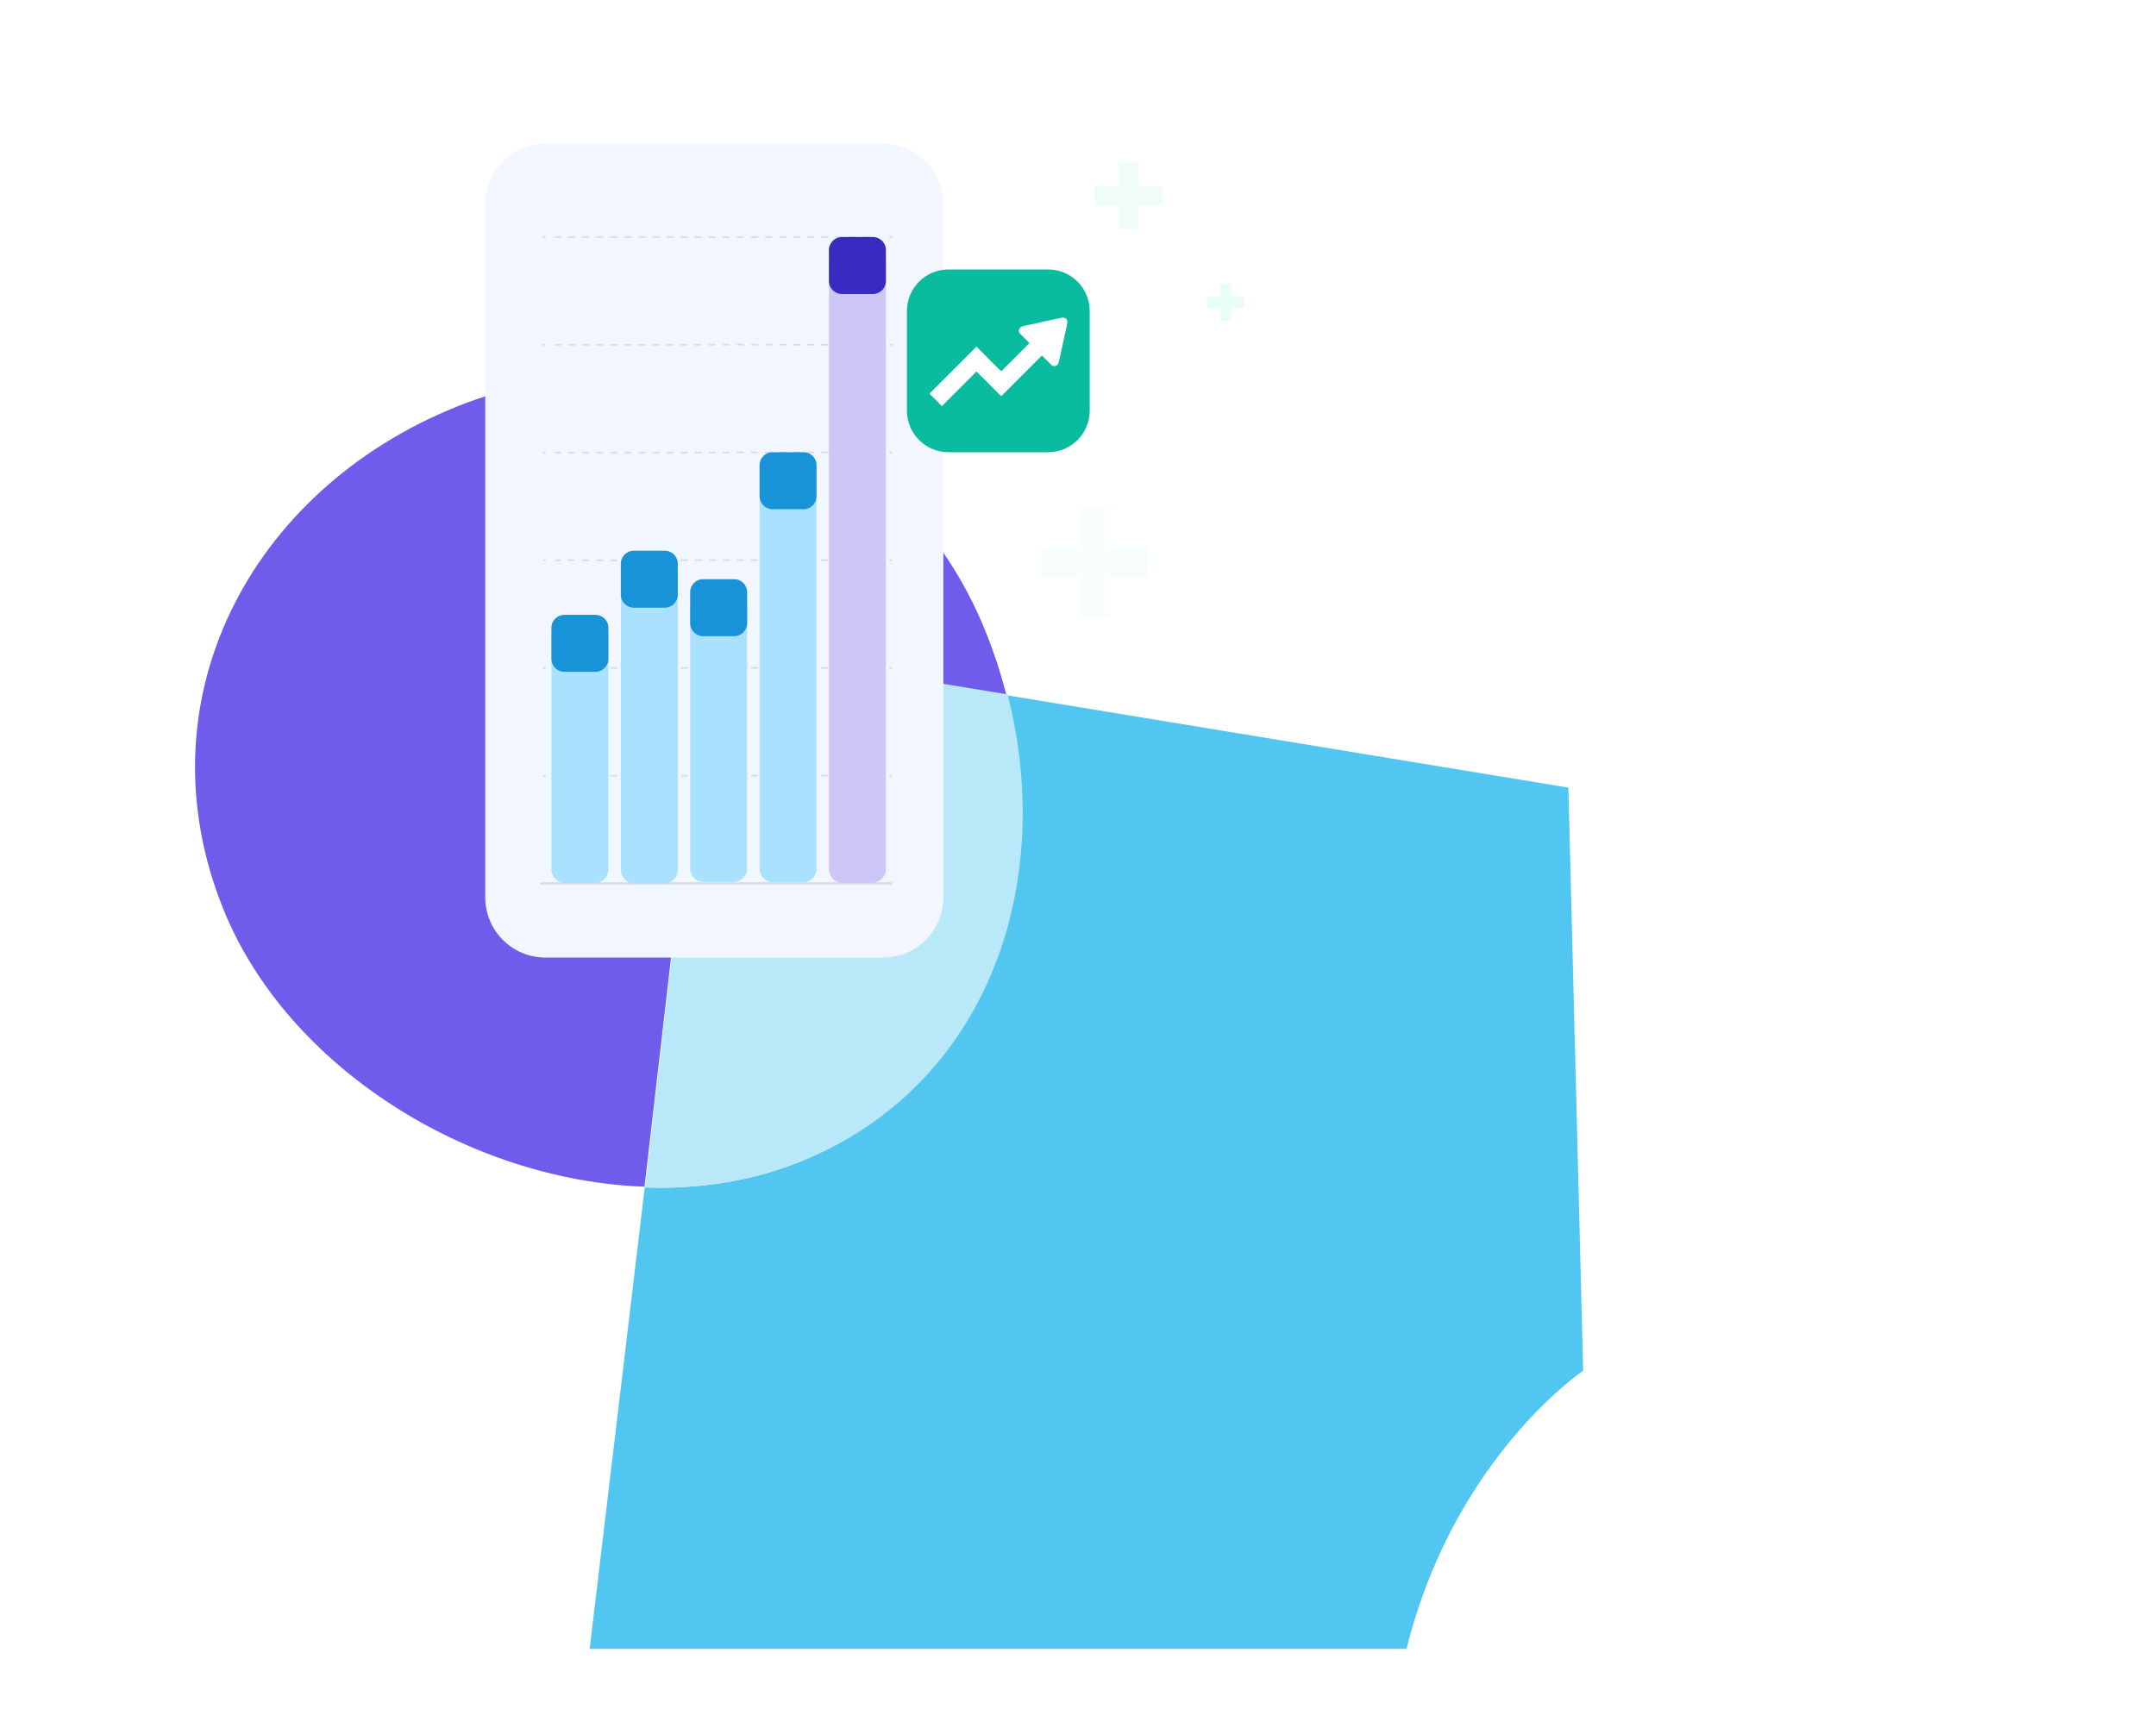 <svg width="920" height="740" viewBox="0 0 920 740" fill="none" xmlns="http://www.w3.org/2000/svg">
<g clip-path="url(#clip0_3025_3473)">
<path d="M429.467 296.691C427.105 287.457 424.111 278.275 420.457 269.24C384.661 180.656 283.72 137.796 194.995 173.505C106.28 209.214 59.514 299.458 95.319 388.043C122.733 455.883 200.336 503.793 275.026 506.474L301.741 275.696L429.467 296.691Z" fill="#705CEA"/>
<path d="M669.25 336.14L429.606 296.726C450.351 378.086 420.986 463.709 341.307 495.822C320.527 504.196 297.958 507.611 275.117 506.793L251.618 703.713L600.189 703.713C620.5 622 675.556 585.011 675.556 585.011L669.242 336.13L669.25 336.14Z" fill="#51C6F1"/>
<path d="M429.957 296.361L302.043 275.323L275.261 506.755C298.133 507.573 320.733 504.153 341.543 495.766C421.332 463.602 450.739 377.838 429.966 296.362L429.957 296.361Z" fill="#B9E8F9"/>
<path opacity="0.3" d="M531 126.706H525.294V121H520.706V126.706H515V131.294H520.706V137H525.294V131.294H531V126.706Z" fill="#B0F4E7"/>
<g filter="url(#filter0_d_3025_3473)">
<path d="M376.855 61.381H232.752C218.56 61.381 207.056 72.893 207.056 87.093V382.961C207.056 397.162 218.56 408.673 232.752 408.673H376.855C391.047 408.673 402.551 397.162 402.551 382.961V87.093C402.551 72.893 391.047 61.381 376.855 61.381Z" fill="#F2F7FF"/>
</g>
<g opacity="0.5">
<path d="M380.795 101.16H379.43" stroke="#B6C1DD" stroke-width="0.7" stroke-miterlimit="10" stroke-dasharray="3 3"/>
<path d="M371.432 101.16H236.874" stroke="#B6C1DD" stroke-width="0.7" stroke-miterlimit="10" stroke-dasharray="3 3"/>
<path d="M232.87 101.16H231.505" stroke="#B6C1DD" stroke-width="0.7" stroke-miterlimit="10" stroke-dasharray="3 3"/>
<path d="M380.795 193.109H379.43" stroke="#B6C1DD" stroke-width="0.7" stroke-miterlimit="10" stroke-dasharray="3 3"/>
<path d="M371.432 193.109H236.874" stroke="#B6C1DD" stroke-width="0.7" stroke-miterlimit="10" stroke-dasharray="3 3"/>
<path d="M232.87 193.109H231.505" stroke="#B6C1DD" stroke-width="0.7" stroke-miterlimit="10" stroke-dasharray="3 3"/>
<path d="M380.795 285.058H379.43" stroke="#B6C1DD" stroke-width="0.7" stroke-miterlimit="10" stroke-dasharray="3 3"/>
<path d="M371.432 285.058H236.874" stroke="#B6C1DD" stroke-width="0.7" stroke-miterlimit="10" stroke-dasharray="3 3"/>
<path d="M232.87 285.058H231.505" stroke="#B6C1DD" stroke-width="0.7" stroke-miterlimit="10" stroke-dasharray="3 3"/>
<path d="M380.795 377.016H379.43" stroke="#B6C1DD" stroke-width="0.7" stroke-miterlimit="10" stroke-dasharray="3 3"/>
<path d="M380.5 377.016H230.5" stroke="#B6C1DD" stroke-miterlimit="10"/>
<path d="M232.87 377.016H231.505" stroke="#B6C1DD" stroke-width="0.7" stroke-miterlimit="10" stroke-dasharray="3 3"/>
<path d="M380.795 147.13H379.43" stroke="#B6C1DD" stroke-width="0.7" stroke-miterlimit="10" stroke-dasharray="3 3"/>
<path d="M371.432 147.13H236.874" stroke="#B6C1DD" stroke-width="0.7" stroke-miterlimit="10" stroke-dasharray="3 3"/>
<path d="M232.87 147.13H231.505" stroke="#B6C1DD" stroke-width="0.7" stroke-miterlimit="10" stroke-dasharray="3 3"/>
<path d="M380.795 239.088H379.43" stroke="#B6C1DD" stroke-width="0.7" stroke-miterlimit="10" stroke-dasharray="3 3"/>
<path d="M371.432 239.088H236.874" stroke="#B6C1DD" stroke-width="0.7" stroke-miterlimit="10" stroke-dasharray="3 3"/>
<path d="M232.87 239.088H231.505" stroke="#B6C1DD" stroke-width="0.7" stroke-miterlimit="10" stroke-dasharray="3 3"/>
<path d="M380.795 331.037H379.43" stroke="#B6C1DD" stroke-width="0.7" stroke-miterlimit="10" stroke-dasharray="3 3"/>
<path d="M371.432 331.037H236.874" stroke="#B6C1DD" stroke-width="0.7" stroke-miterlimit="10" stroke-dasharray="3 3"/>
<path d="M232.87 331.037H231.505" stroke="#B6C1DD" stroke-width="0.7" stroke-miterlimit="10" stroke-dasharray="3 3"/>
</g>
<g style="mix-blend-mode:multiply">
<path d="M253.771 265.947H241.141C237.915 265.947 235.299 268.564 235.299 271.792V370.998C235.299 374.226 237.915 376.843 241.141 376.843H253.771C256.997 376.843 259.612 374.226 259.612 370.998V271.792C259.612 268.564 256.997 265.947 253.771 265.947Z" fill="#AAE1FF"/>
<path d="M283.379 240.299H270.75C267.524 240.299 264.908 242.916 264.908 246.144V371.171C264.908 374.399 267.524 377.016 270.75 377.016H283.379C286.606 377.016 289.221 374.399 289.221 371.171V246.144C289.221 242.916 286.606 240.299 283.379 240.299Z" fill="#AAE1FF"/>
<path d="M312.979 253.856H300.349C297.123 253.856 294.508 256.473 294.508 259.701V370.597C294.508 373.825 297.123 376.442 300.349 376.442H312.979C316.205 376.442 318.821 373.825 318.821 370.597V259.701C318.821 256.473 316.205 253.856 312.979 253.856Z" fill="#AAE1FF"/>
<path d="M342.588 208.614H329.958C326.732 208.614 324.116 211.231 324.116 214.46V370.697C324.116 373.926 326.732 376.543 329.958 376.543H342.588C345.814 376.543 348.429 373.926 348.429 370.697V214.46C348.429 211.231 345.814 208.614 342.588 208.614Z" fill="#AAE1FF"/>
<path d="M372.187 106.459H359.558C356.332 106.459 353.716 109.076 353.716 112.304V370.916C353.716 374.144 356.332 376.761 359.558 376.761H372.187C375.414 376.761 378.029 374.144 378.029 370.916V112.304C378.029 109.076 375.414 106.459 372.187 106.459Z" fill="#CDC7F8"/>
</g>
<path d="M283.671 235.027H270.459C267.393 235.027 264.908 237.514 264.908 240.581V253.801C264.908 256.868 267.393 259.355 270.459 259.355H283.671C286.736 259.355 289.221 256.868 289.221 253.801V240.581C289.221 237.514 286.736 235.027 283.671 235.027Z" fill="#1993D8"/>
<path d="M313.27 247.191H300.058C296.993 247.191 294.508 249.678 294.508 252.745V265.965C294.508 269.033 296.993 271.519 300.058 271.519H313.27C316.336 271.519 318.821 269.033 318.821 265.965V252.745C318.821 249.678 316.336 247.191 313.27 247.191Z" fill="#1993D8"/>
<path d="M342.879 193H329.667C326.602 193 324.116 195.487 324.116 198.554V211.774C324.116 214.841 326.602 217.328 329.667 217.328H342.879C345.944 217.328 348.429 214.841 348.429 211.774V198.554C348.429 195.487 345.944 193 342.879 193Z" fill="#1993D8"/>
<path d="M372.479 101.16H359.267C356.201 101.16 353.716 103.646 353.716 106.714V119.934C353.716 123.001 356.201 125.488 359.267 125.488H372.479C375.544 125.488 378.029 123.001 378.029 119.934V106.714C378.029 103.646 375.544 101.16 372.479 101.16Z" fill="#372CBF"/>
<path d="M254.062 262.405H240.85C237.784 262.405 235.299 264.892 235.299 267.959V281.179C235.299 284.247 237.784 286.733 240.85 286.733H254.062C257.127 286.733 259.612 284.247 259.612 281.179V267.959C259.612 264.892 257.127 262.405 254.062 262.405Z" fill="#1993D8"/>
<g clip-path="url(#clip1_3025_3473)">
<path opacity="0.1" d="M490 233.404H473.596V217H460.404V233.404H444V246.596H460.404V263H473.596V246.596H490V233.404Z" fill="#B0F4E7"/>
</g>
<path opacity="0.2" d="M495.94 79.32H485.62V69H477.32V79.32H467V87.62H477.32V97.94H485.62V87.62H495.94V79.32Z" fill="#B0F4E7"/>
<g filter="url(#filter1_d_3025_3473)">
<path d="M447.265 115H404.735C394.94 115 387 122.94 387 132.735V175.265C387 185.06 394.94 193 404.735 193H447.265C457.06 193 465 185.06 465 175.265V132.735C465 122.94 457.06 115 447.265 115Z" fill="#09BB9F"/>
</g>
<path d="M416.681 147.952C416.763 148.029 416.835 148.091 416.896 148.153C420.204 151.46 423.512 154.768 426.819 158.075C427.09 158.346 427.362 158.346 427.636 158.075C431.452 154.264 435.263 150.453 439.079 146.643C439.248 146.478 439.264 146.386 439.084 146.206C437.841 144.979 436.603 143.741 435.371 142.503C434.836 141.964 434.595 141.332 434.867 140.582C435.124 139.889 435.602 139.406 436.336 139.237C437.24 139.026 438.149 138.841 439.058 138.641C440.394 138.348 441.724 138.06 443.059 137.768C444.759 137.398 446.459 137.028 448.154 136.653C449.479 136.366 450.804 136.073 452.129 135.785C452.494 135.708 452.853 135.611 453.223 135.559C454.482 135.385 455.55 136.319 455.457 137.434C455.411 137.973 455.324 138.517 455.211 139.047C455 140.063 454.764 141.07 454.543 142.082C454.276 143.299 454.009 144.516 453.742 145.728C453.449 147.069 453.156 148.409 452.869 149.75C452.704 150.531 452.561 151.316 452.381 152.097C452.16 153.052 451.934 154.008 451.677 154.953C451.492 155.651 450.963 156.011 450.296 156.185C449.602 156.365 449.017 156.139 448.524 155.651C447.327 154.465 446.141 153.273 444.949 152.082C444.59 151.722 444.6 151.732 444.251 152.087C443.403 152.95 442.546 153.802 441.693 154.655C436.973 159.37 432.253 164.09 427.533 168.804C427.235 169.102 427.24 169.097 426.932 168.794C424.226 166.087 421.524 163.381 418.817 160.674C418.186 160.037 417.549 159.405 416.917 158.769C416.686 158.538 416.65 158.558 416.424 158.799C415.772 159.477 415.104 160.145 414.436 160.813C410.353 164.896 406.265 168.979 402.182 173.062C401.905 173.339 401.915 173.329 401.653 173.062C400.99 172.379 400.328 171.696 399.655 171.023C398.705 170.073 397.744 169.133 396.779 168.193C396.594 168.013 396.686 167.9 396.825 167.767C398.361 166.236 399.896 164.706 401.432 163.17C406.455 158.147 411.478 153.124 416.501 148.101C416.547 148.055 416.593 148.019 416.671 147.952H416.681Z" fill="white"/>
</g>
<defs>
<filter id="filter0_d_3025_3473" x="177.056" y="31.381" width="255.496" height="407.292" filterUnits="userSpaceOnUse" color-interpolation-filters="sRGB">
<feFlood flood-opacity="0" result="BackgroundImageFix"/>
<feColorMatrix in="SourceAlpha" type="matrix" values="0 0 0 0 0 0 0 0 0 0 0 0 0 0 0 0 0 0 127 0" result="hardAlpha"/>
<feOffset/>
<feGaussianBlur stdDeviation="15"/>
<feColorMatrix type="matrix" values="0 0 0 0 0 0 0 0 0 0 0 0 0 0 0 0 0 0 0.15 0"/>
<feBlend mode="normal" in2="BackgroundImageFix" result="effect1_dropShadow_3025_3473"/>
<feBlend mode="normal" in="SourceGraphic" in2="effect1_dropShadow_3025_3473" result="shape"/>
</filter>
<filter id="filter1_d_3025_3473" x="357" y="85" width="138" height="138" filterUnits="userSpaceOnUse" color-interpolation-filters="sRGB">
<feFlood flood-opacity="0" result="BackgroundImageFix"/>
<feColorMatrix in="SourceAlpha" type="matrix" values="0 0 0 0 0 0 0 0 0 0 0 0 0 0 0 0 0 0 127 0" result="hardAlpha"/>
<feOffset/>
<feGaussianBlur stdDeviation="15"/>
<feComposite in2="hardAlpha" operator="out"/>
<feColorMatrix type="matrix" values="0 0 0 0 0.016 0 0 0 0 0.094 0 0 0 0 0.169 0 0 0 0.15 0"/>
<feBlend mode="multiply" in2="BackgroundImageFix" result="effect1_dropShadow_3025_3473"/>
<feBlend mode="normal" in="SourceGraphic" in2="effect1_dropShadow_3025_3473" result="shape"/>
</filter>
<clipPath id="clip0_3025_3473">
<rect width="920" height="740" fill="white"/>
</clipPath>
<clipPath id="clip1_3025_3473">
<rect width="46" height="46" fill="white" transform="translate(444 217)"/>
</clipPath>
</defs>
</svg>
